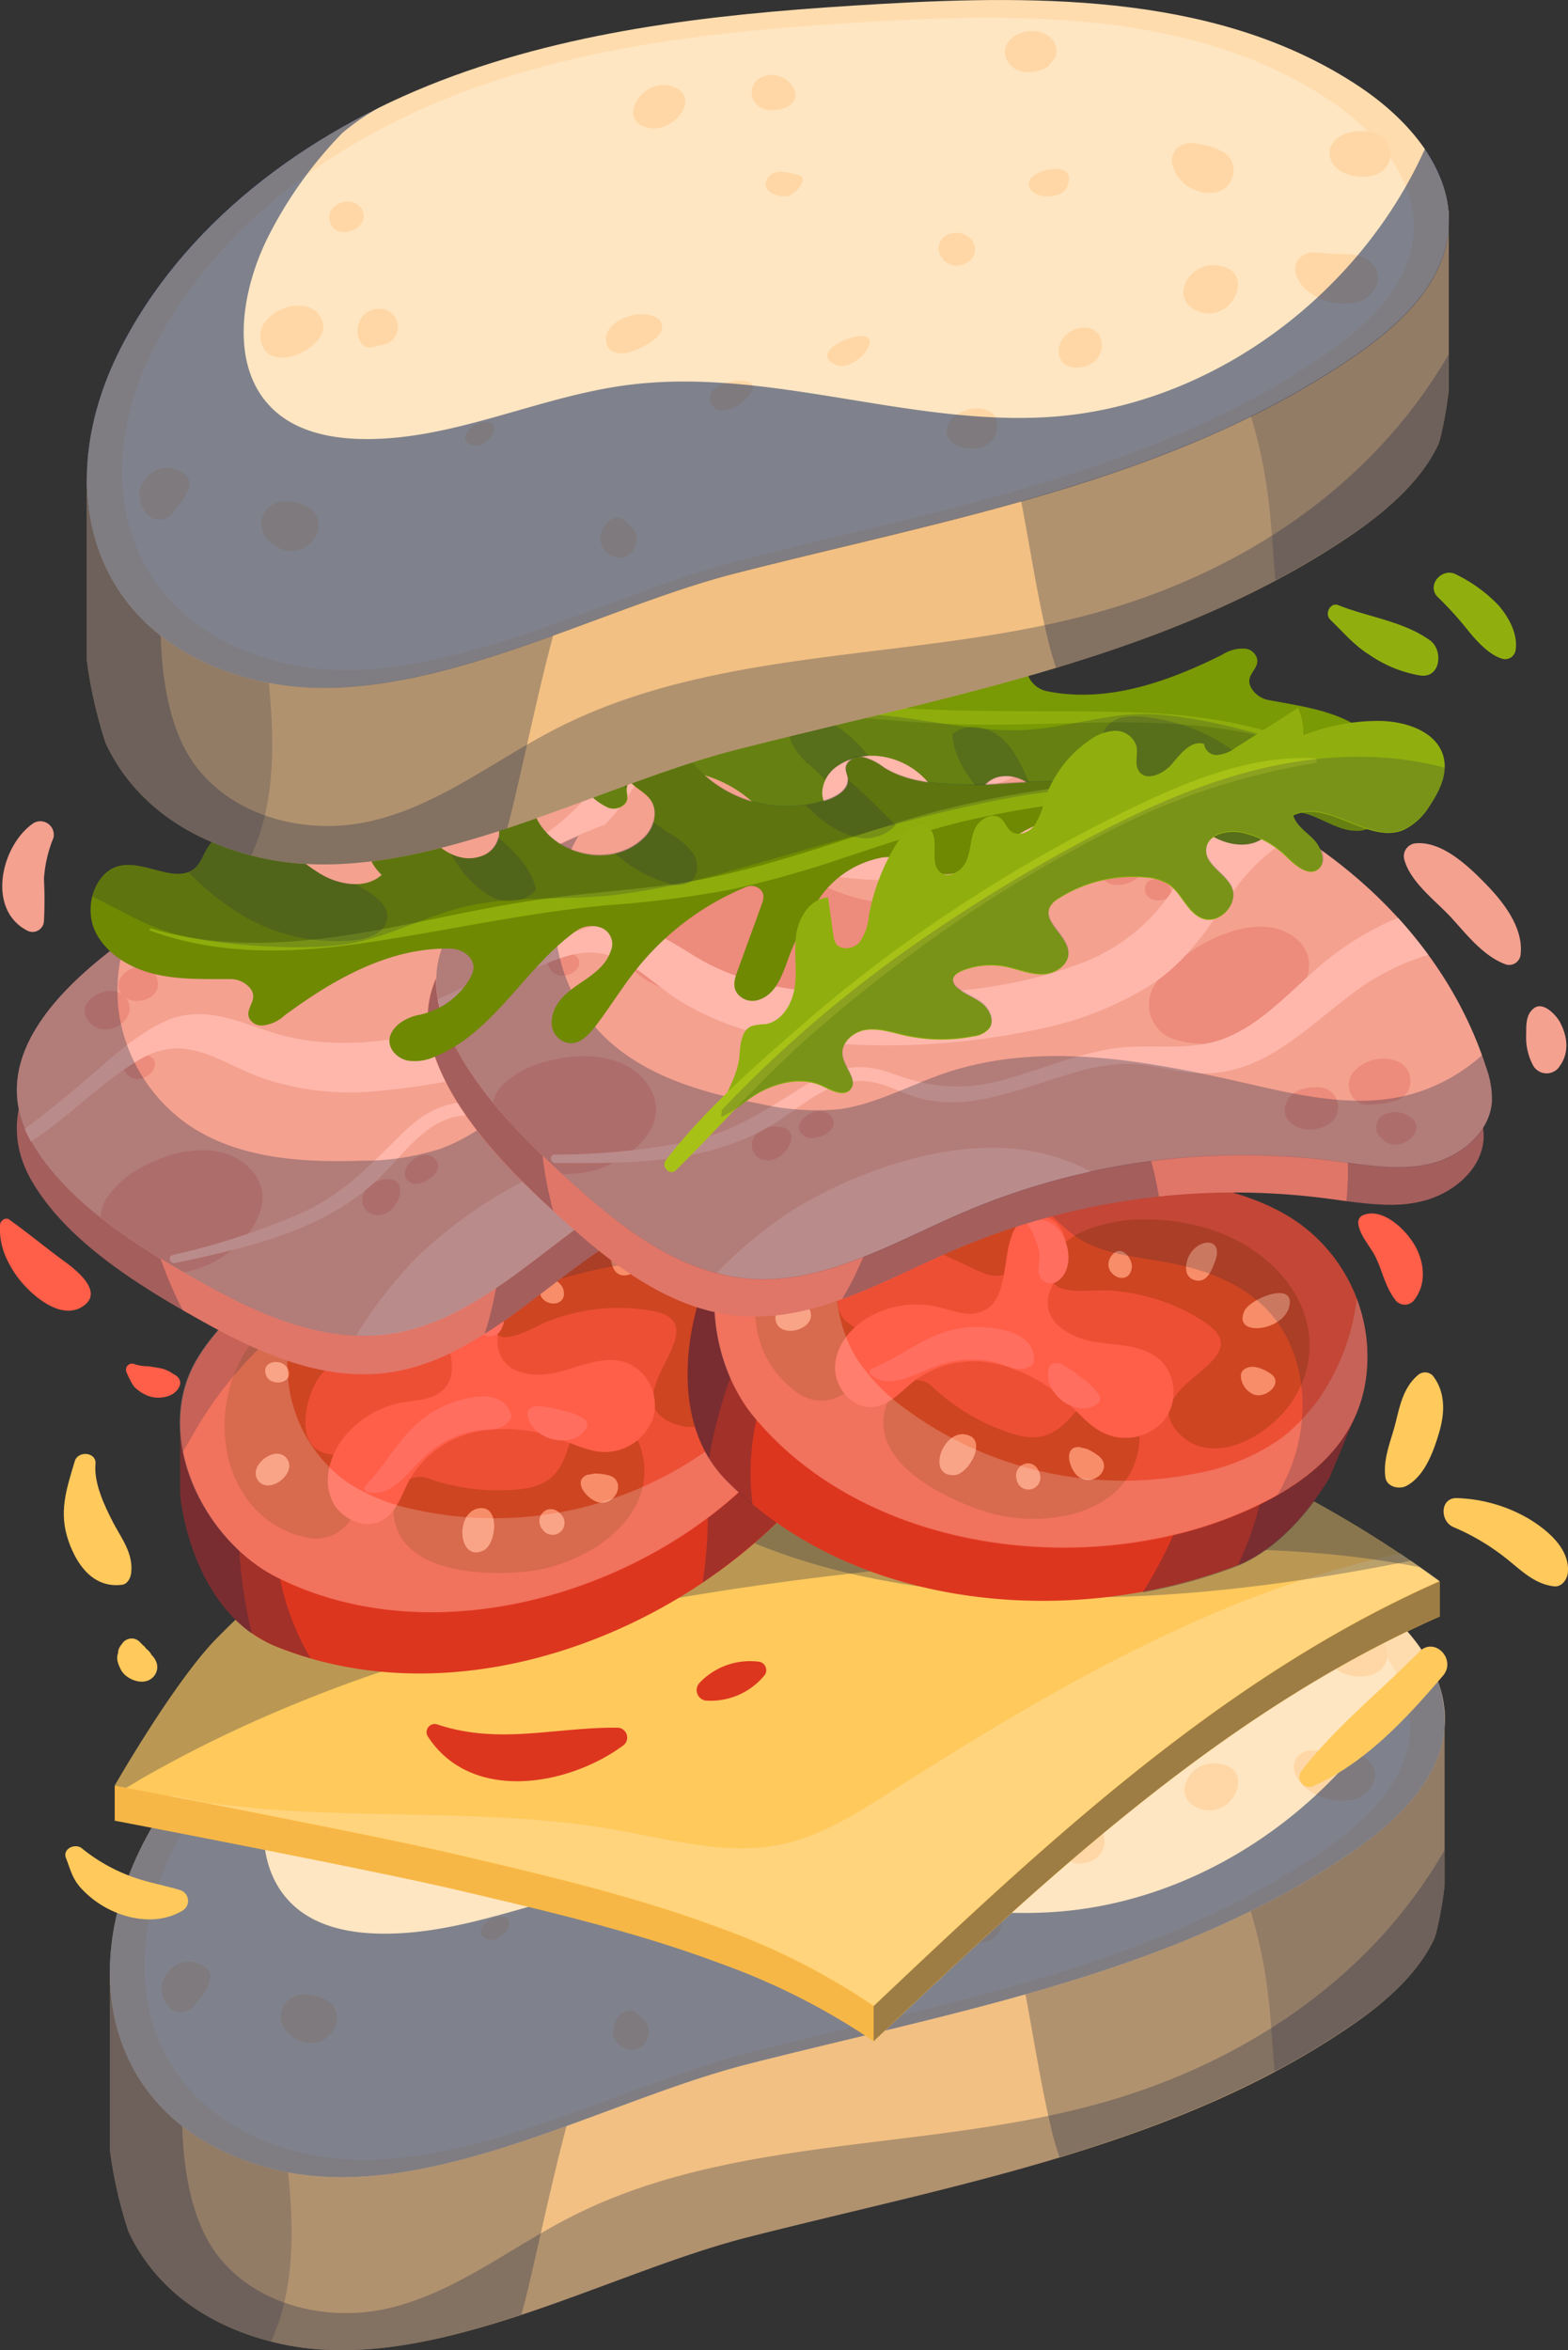 <svg xmlns="http://www.w3.org/2000/svg" viewBox="0 0 218.7 327.74"><rect x="0" y="0" width="218.7" height="327.74" fill="#333333" stroke="none"/><defs><style>.cls-1{isolation:isolate;}.cls-2{fill:#f2c083;}.cls-10,.cls-3,.cls-4{fill:#1a2742;}.cls-3{opacity:0.3;}.cls-10,.cls-12,.cls-3,.cls-4,.cls-8{mix-blend-mode:overlay;}.cls-12,.cls-4{opacity:0.2;}.cls-5{fill:#ffdcae;}.cls-6{fill:#ffe6c2;}.cls-7{fill:#ffd7a6;}.cls-8{fill:#001f56;opacity:0.5;}.cls-9{fill:#f7b746;}.cls-10{opacity:0.4;}.cls-11{fill:#ffc95c;}.cls-12{fill:#fff;}.cls-13{fill:#dd361f;}.cls-14{fill:#ed4f35;}.cls-15{fill:#ce4521;}.cls-16{fill:#ff5e48;}.cls-17{fill:#f78d69;}.cls-18{fill:#ff6e5f;}.cls-19{fill:#e07668;}.cls-20{fill:#f4a190;}.cls-21{fill:#ed8b7c;}.cls-22{fill:#ffb7ab;}.cls-23{fill:#799905;}.cls-24{fill:#8ead0c;}.cls-25{fill:#6f8902;}.cls-26{fill:#90af0e;}.cls-27{fill:#a8c117;}</style></defs><g class="cls-1"><g id="Слой_2" data-name="Слой 2"><g id="Layer_1" data-name="Layer 1"><path class="cls-2" d="M200.09,270.24c.12-.38.24-.75.33-1.16a53.78,53.78,0,0,0,1.06-6.15.49.49,0,0,0,0-.12V238.46l-18.24,3.6c-17.78-9-39.33-8.93-59.53-7.77-19.71,1.14-39.64,3-58.2,9.78-15.93,5.79-30.89,15.58-40.69,29.25l-9.49,1.87v24.63a62,62,0,0,0,2.58,11.36c3.45,7.4,10.38,13.13,20.82,15.57,20.8,4.86,45.37-9.61,65.43-14.74,29.13-7.44,59.83-12.65,84.58-29.72C193.3,279.14,197.85,275.15,200.09,270.24Z"/><path class="cls-3" d="M200.09,270.24c.12-.38.24-.75.33-1.16a53.78,53.78,0,0,0,1.06-6.15.49.49,0,0,0,0-.12V258a69.07,69.07,0,0,1-9.76,13.05c-10.23,10.74-23.69,18.14-38,22.17-24.47,6.9-51.63,4.38-74.26,16C70.89,313.61,63.08,320,53.63,322c-8.58,1.81-18.46-.8-23.58-7.91-6.71-9.31-5-28.23-2.09-38.76,1.05-3.84,3.81-6.79,4.32-10.73a69,69,0,0,0-7.47,8.73l-9.49,1.87v24.63a62,62,0,0,0,2.58,11.36c3.45,7.4,10.38,13.13,20.82,15.57,20.8,4.86,45.37-9.61,65.43-14.74,29.13-7.44,59.83-12.65,84.58-29.72C193.3,279.14,197.85,275.15,200.09,270.24Z"/><path class="cls-3" d="M200.09,270.24c.12-.38.24-.75.33-1.16a53.78,53.78,0,0,0,1.06-6.15.49.49,0,0,0,0-.12V238.46l-18.24,3.6c-17.78-9-39.33-8.93-59.53-7.77-19.71,1.14-39.64,3-58.2,9.78-15.93,5.79-30.89,15.58-40.69,29.25l-9.49,1.87v24.63a62,62,0,0,0,2.58,11.36c3.45,7.4,10.38,13.13,20.82,15.57,10.72,2.51,22.44-.13,34-4,.39-1.41.74-2.83,1.07-4.23,3.31-14,5.92-28.4,12-41.47s16.38-25,30.14-29.28c3.54-1.11,7.41-1.68,10.94-.53,5.29,1.73,8.67,6.88,10.86,12,5,11.71,5.88,24.69,8.77,37.09a41.24,41.24,0,0,0,1.26,4.47c14.5-4.38,28.46-10,40.92-18.55C193.3,279.14,197.85,275.15,200.09,270.24Z"/><path class="cls-4" d="M65.5,244.07c-15.93,5.79-30.89,15.58-40.69,29.25l-9.49,1.87v24.63a62.65,62.65,0,0,0,2.59,11.4c3.35,7.15,10,12.73,19.88,15.29C40.84,320,41,312.24,40.38,305c-.72-8.81-2.31-17.81-.17-26.39,2-8.05,7.21-15,13.47-20.47,10.85-9.45,24.69-14.61,38.2-19.58l5.06-1.84A150.87,150.87,0,0,0,65.5,244.07Z"/><path class="cls-4" d="M200.09,270.24c.12-.38.24-.75.33-1.16a53.78,53.78,0,0,0,1.06-6.15.49.49,0,0,0,0-.12V238.46l-18.24,3.6c-9.78-4.95-20.71-7.15-31.92-7.94a50.14,50.14,0,0,1,16.14,16.75,67.52,67.52,0,0,1,9.19,25.63c.58,4.11.78,8.27,1.14,12.41a110.63,110.63,0,0,0,10.95-6.62C193.3,279.14,197.85,275.15,200.09,270.24Z"/><path class="cls-5" d="M104.15,287.88c29.13-7.44,59.83-12.66,84.58-29.72,6.12-4.23,12.23-10,12.76-17.39.57-7.92-5.49-14.82-12.09-19.24-18.81-12.6-43.1-12.67-65.7-11.37-19.71,1.14-39.64,3-58.2,9.78s-35.81,18.89-45.11,36.31c-10.63,19.91-4.54,41,18.33,46.37C59.52,307.48,84.09,293,104.15,287.88Z"/><path class="cls-6" d="M104.37,286.26c27.62-7.06,56.74-12,80.2-28.18,5.82-4,11.61-9.45,12.11-16.49.54-7.52-5.21-14.06-11.47-18.25-17.83-12-40.87-12-62.3-10.78-18.69,1.08-37.59,2.87-55.19,9.27s-34,17.92-42.78,34.43c-10.08,18.89-4.31,38.91,17.38,44C62.05,304.85,85.35,291.12,104.37,286.26Z"/><path class="cls-7" d="M69.6,267.3c-1.54,0-3.88,2.33-1.64,3.11S72.65,267,69.6,267.3Z"/><path class="cls-7" d="M89.71,252.74c-1.55.42-3.64,1.63-3.39,3.53s2.43,1.88,3.86,1.25c1.15-.5,3.95-1.75,3.75-3.35C93.7,252.37,91,252.41,89.71,252.74Z"/><path class="cls-7" d="M100.67,264.78c1.58,3,7-1.85,5.45-2.8S99.32,262.26,100.67,264.78Z"/><path class="cls-7" d="M121.59,255.55c-1.87-.32-7.45,2.29-3.9,3.92C120.08,260.57,124,256,121.59,255.55Z"/><path class="cls-7" d="M149.52,234.61c1-3-4.67-2-5.32-.26C143.3,236.81,149.17,237.4,149.52,234.61Z"/><path class="cls-7" d="M169.92,235.85a3.12,3.12,0,0,0,1.85-4.3c-.8-1.58-3.27-2.08-4.87-2.34-2.24-.37-3.94,1.37-3,3.6A5.28,5.28,0,0,0,169.92,235.85Z"/><path class="cls-7" d="M170.26,246c-4.22-1.08-7.49,4.89-2.64,6.3C172.12,253.58,175,246.69,170.26,246Z"/><path class="cls-7" d="M95.19,221.37c-4.12-1.22-7.82,5.19-2.68,5.78C95.79,227.52,99.51,222.65,95.19,221.37Z"/><path class="cls-7" d="M110.31,224.5c4-.95.89-5.64-2.39-4.46a2.34,2.34,0,0,0-1.38,3.39C107.32,224.79,109,224.81,110.31,224.5Z"/><path class="cls-7" d="M44.55,251.39c.62.09.43.09-.57,0a4.7,4.7,0,0,0-1.69.33A5.89,5.89,0,0,0,40,253.26a3.28,3.28,0,0,0-.19,4.38c2,2.13,6.88-.14,7.7-2.54a2.38,2.38,0,0,0-.4-2.39C46.77,251.89,45.26,251.38,44.55,251.39Z"/><path class="cls-7" d="M55.35,251.81c-4.27.05-3.71,6.27-.72,5.17.53-.19,1.06-.18,1.61-.38a3.73,3.73,0,0,0,.57-.31,2.82,2.82,0,0,0,1-1.72A2.49,2.49,0,0,0,55.35,251.81Z"/><path class="cls-7" d="M44.69,278.53c-1.55-.56-3.58-.68-4.75.65-1.59,1.82-.55,4.16,1.36,5.18C45.86,286.81,49.62,280.28,44.69,278.53Z"/><path class="cls-7" d="M89.38,281.32c-1.77-2.59-4.61.62-3.67,2.87s4.34,2.23,4.7-.42c0,.11,0,.21,0,.32A2.4,2.4,0,0,0,89.38,281.32Z"/><path class="cls-7" d="M133.23,267.29c-2.28,3.79,6,5.44,6.51.89C140.21,264.4,134.63,264.94,133.23,267.29Z"/><path class="cls-7" d="M150.75,254.51c-3.67,1-3.47,6.2.77,5.24C155.32,258.9,154.69,253.46,150.75,254.51Z"/><path class="cls-7" d="M112.49,233.5c-1.1-.29-3-.82-3.83.12-1.93,2.12,1.55,3.13,2.61,2.76C112.08,236.14,114.31,234,112.49,233.5Z"/><path class="cls-7" d="M53,238.39c-1-2.3-5.16-1.1-4.48,1.47C49.29,242.74,54.1,241,53,238.39Z"/><path class="cls-7" d="M28.78,274.44l-.49-.35c.36.24-1-.49-1.63-.54a3.84,3.84,0,0,0-3.3,1.5,3.62,3.62,0,0,0,1,5.44,2.54,2.54,0,0,0,3-1.19c-.44.61,1.57-1.86.73-1C28.89,277.48,30,275.4,28.78,274.44Z"/><path class="cls-7" d="M144.88,219.44a5.5,5.5,0,0,0,2.08-.88c-.53.32.68-.78.83-1.32a2.4,2.4,0,0,0-.18-1.8,3.77,3.77,0,0,0-4.5-1.4C139,215.48,140.88,220.15,144.88,219.44Z"/><path class="cls-7" d="M134.68,245.85c1.77-.35,2.59-1.9,1.66-3.38a2.77,2.77,0,0,0-3.89-.46C130.74,243.66,132.48,246.29,134.68,245.85Z"/><path class="cls-7" d="M190.36,245.09c-1.42-1-3.3-.7-4.93-.79-1.1-.06-2.59-.47-3.63.06-2.4,1.22-1.15,3.92.47,5.09a8,8,0,0,0,6.83,1.41C191.67,250,192.94,246.83,190.36,245.09Z"/><path class="cls-7" d="M192.07,228.09c-1.77-.86-4.72-.82-6.16.73s-.55,3.59,1.21,4.41,4.3.83,5.62-.55A3,3,0,0,0,192.07,228.09Z"/><path class="cls-8" d="M198.22,230c-9,20.11-29.36,35.28-51.53,36.64-19.35,1.19-38.6-6.95-57.8-4.33-12.36,1.68-24.1,7.77-36.56,7.31-4-.15-8.12-1.07-11.13-3.68-6.5-5.64-5-16.22-1.08-23.92a57.24,57.24,0,0,1,10.14-14.22,33.29,33.29,0,0,1,5.28-3.61C40.93,231.29,28,242,20.39,256.25c-10.63,19.91-4.54,41,18.33,46.37,20.8,4.86,45.37-9.62,65.43-14.74,29.13-7.44,59.83-12.66,84.58-29.72,6.12-4.23,12.23-10,12.76-17.39A16.93,16.93,0,0,0,198.22,230Z"/><path class="cls-9" d="M195.05,221.39a161.05,161.05,0,0,0-75-26.34,87.85,87.85,0,0,0-19.52.15,88.35,88.35,0,0,0-20,5.62c-18.69,7.31-36.1,18.14-50.21,32.42-3.56,3.6-8.06,10.42-11.06,15.24L16,249l0,4.89s34.8,6.66,46.93,9.47c12.76,3,25.56,5.93,37.81,10.54a94.74,94.74,0,0,1,21.13,10.76c24-22.73,48.68-45.89,78.94-59.24l0-4.89Z"/><path class="cls-10" d="M200.79,220.51l-5.74.88c-.86-.57-1.73-1.12-2.61-1.68-10.31.77-22.81,1.63-23.43,1.42-1-.37-40.51,24.47-40.51,24.47l-6.65,34.15,0,4.89c24-22.73,48.68-45.89,78.94-59.24Z"/><path class="cls-11" d="M62.91,258.45c12.76,3,25.56,5.93,37.81,10.54a95,95,0,0,1,21.13,10.76c24-22.73,48.68-45.89,78.94-59.24a160.94,160.94,0,0,0-80.72-30.35,87.85,87.85,0,0,0-19.52.15,88.35,88.35,0,0,0-20,5.62c-18.69,7.31-36.11,18.14-50.21,32.42C24.42,234.29,16,249,16,249S50.78,255.64,62.91,258.45Z"/><path class="cls-12" d="M124.17,249.9c-4.68,3-9.47,6-14.88,7.23-7.76,1.71-15.75-.6-23.58-2-13-2.26-26.3-1.89-39.47-2.36a164.21,164.21,0,0,1-17-1.33c-1.65-.23-3.92-.94-5.8-1.05,10.91,2.12,30.88,6,39.48,8,12.76,3,25.56,5.93,37.81,10.54a95,95,0,0,1,21.13,10.76c24-22.73,48.68-45.89,78.94-59.24-1.8-1.32-3.64-2.59-5.5-3.83a143.68,143.68,0,0,0-24.13,7.57C154.62,231,139.24,240.31,124.17,249.9Z"/><path class="cls-3" d="M120.07,190.16a87.85,87.85,0,0,0-19.52.15,88.35,88.35,0,0,0-20,5.62c-18.69,7.31-36.11,18.14-50.21,32.42C24.42,234.29,16,249,16,249l1.58.3c.55-.28,1.22-.7,2-1.18,2.38-1.36,4.78-2.67,7.22-3.92,4.86-2.5,9.84-4.76,14.9-6.82,20.43-8.31,42.1-13.16,63.87-16.27,12.34-1.77,24.75-3,37.18-3.91C161.17,215.8,180,215,198,218.54A160.86,160.86,0,0,0,120.07,190.16Z"/><path class="cls-3" d="M120.07,190.16a87.85,87.85,0,0,0-19.52.15,88.35,88.35,0,0,0-20,5.62l-1,.39c1.68,1.9,3.42,3.71,5,5.27a59.25,59.25,0,0,0,14.62,10.77c9.94,5.24,21,7.93,32.19,9.28,21.8,2.65,43.84.33,65.44-4A161,161,0,0,0,120.07,190.16Z"/><path class="cls-13" d="M115.58,195.53l-.17-9.94-2.48.59a23,23,0,0,0-15.46-11.75c-6.11-1.29-12.44,0-18.56,1.26-15,3.13-31.12,3.92-43.07,14.28a43.05,43.05,0,0,0-7.52,8l-3.18-.11v10.65s1.39,16.34,13.55,21.17c23.85,9.47,52.25-.39,69.69-17.37C114.58,206.25,115.58,195.53,115.58,195.53Z"/><path class="cls-3" d="M115.58,195.53l-.17-9.94-2.48.59a23.1,23.1,0,0,0-14.24-11.46c2.35,6.9,5.42,13.56,7.58,20.52a49.36,49.36,0,0,1,2.5,16.65C114.62,205.79,115.58,195.53,115.58,195.53Z"/><path class="cls-3" d="M33.41,208.13a105.73,105.73,0,0,1,2-17.81A41.82,41.82,0,0,0,28.32,198l-3.18-.11v10.65s1.12,13.07,10,19.28A64.33,64.33,0,0,1,33.41,208.13Z"/><path class="cls-3" d="M38.69,229.66c1.53.61,3.08,1.13,4.64,1.59a35.33,35.33,0,0,1-4.94-17.4c-.15-8,6.45-13.1,4.4-21.56a20.1,20.1,0,0,0-2.38-5.71A38.27,38.27,0,0,0,35.84,190a43.05,43.05,0,0,0-7.52,8l-3.18-.11v10.65S26.53,224.83,38.69,229.66Z"/><path class="cls-3" d="M115.41,185.59l-2.48.59a22.78,22.78,0,0,0-6.37-7.53l-.87.3c-5,1.85-9.26,5.05-13.5,8.22,3.3,3.45,4.77,8.24,5.6,12.94A63.55,63.55,0,0,1,98,220.66a75.1,75.1,0,0,0,10.35-8.37c6.2-6,7.2-16.76,7.2-16.76Z"/><path class="cls-14" d="M25.43,195.06a16.43,16.43,0,0,1,1.9-5.22c2.12-3.72,5.28-6.75,8.51-9.55C47.79,169.92,63.89,169.13,78.91,166c6.12-1.27,12.45-2.55,18.56-1.26A23.05,23.05,0,0,1,113,176.69c4.87,9.63,1.74,18.23-4.66,25.92C92.8,221.31,61.63,231.47,38.69,220,30.07,215.65,23.65,204.7,25.43,195.06Z"/><path class="cls-15" d="M97.1,172c-6.85-2.7-14.29-1.63-20.8,1.54-3.75,1.83-10.72,7.09-7.51,11.94a2,2,0,0,0,1.71,1c2.51-.2,4.62-1.88,7-2.62a27.33,27.33,0,0,1,11.27-1.36c3.07.34,6.44.76,5.35,4.42-.85,2.84-2.82,5-3.06,8.08-.12,1.69,1.22,2.82,2.59,3.4,6.42,2.71,11.62-4.58,12.73-10C107.94,180.94,103.94,174.66,97.1,172Z"/><path class="cls-15" d="M61.15,180.06c-10-2.63-23.41.42-28,10.43-4.21,9.08-1.17,21.41,9.45,23.88,7.68,1.79,10.75-10.42,3.21-11.63-4.56-.73-3.4-7-1.74-10,2.95-5.32,10.9-3.87,15.95-4S66.07,181.37,61.15,180.06Z"/><path class="cls-15" d="M89.37,201.9a5.31,5.31,0,0,0-10.14,0c-1.44,4.71-3.78,5.74-8.71,5.9a29.12,29.12,0,0,1-10.95-1.7c-1.73-.6-4.24.69-4.54,2.57C53.42,219,66.2,219.89,73.5,219.14,81.65,218.3,92.35,211.57,89.37,201.9Z"/><path class="cls-16" d="M63.9,178.29a3.86,3.86,0,0,1,4.1,1,6.09,6.09,0,0,1,1.55,4.1c0,1.88-.52,3.86.24,5.58,1.28,2.89,5.32,3.14,8.37,2.3s6.25-2.3,9.23-1.24a6.38,6.38,0,0,1,3.75,7.53,7.13,7.13,0,0,1-7,4.92c-2-.09-3.89-1-5.79-1.69a21.53,21.53,0,0,0-11.68-1.18,14,14,0,0,0-9.46,6.59c-1.13,2-1.78,4.55-3.78,5.75-2.55,1.53-6.16-.21-7.25-3s-.12-6,1.68-8.37a13.49,13.49,0,0,1,7.61-4.87c2.35-.56,5.1-.25,6.76-2.38C65.4,189.24,57.74,180.78,63.9,178.29Z"/><path class="cls-17" d="M43.57,184.39c.2,3.49,5.71,3.83,4.72.17C47.55,181.82,43.36,180.64,43.57,184.39Z"/><path class="cls-17" d="M40.23,191.1c-.59-1.82-3.83-1.46-3.16.59C37.64,193.43,40.86,193,40.23,191.1Z"/><path class="cls-17" d="M36,206.47c1.57,2.06,5.54-1.07,4-3.09S34.48,204.42,36,206.47Z"/><path class="cls-17" d="M67,210.3c-3.63.28-3.18,7.67.43,5.91C69.23,215.34,69.77,210.09,67,210.3Z"/><path class="cls-17" d="M75.78,213.42a1.67,1.67,0,1,0,2.42-2.29C76.47,209.24,74.17,211.65,75.78,213.42Z"/><path class="cls-17" d="M84.81,205.71a8,8,0,0,0-1.75-.23c-.32,0-1.4.29-1,.12-2.51.86,0,3.67,1.53,3.92C86,209.93,87.43,206.33,84.81,205.71Z"/><path class="cls-17" d="M102.12,185.54c-1-.16-2.48-.21-3.25.61a1.24,1.24,0,0,0-.38,1.24,2.93,2.93,0,0,0,2.87,1.75C103.1,188.9,104.5,185.91,102.12,185.54Z"/><path class="cls-17" d="M100.87,176c-.62-3.81-5.45,1.05-5.5,3C95.26,183.08,101.44,179.51,100.87,176Z"/><path class="cls-17" d="M85.22,175.64c.13,1.19.73,2.38,2.11,2.2,1.68-.22,1.64-2,1.58-3.3C88.72,170.29,84.91,172.52,85.22,175.64Z"/><path class="cls-17" d="M78.62,180c-.18-1.41-3.11-3-3.33-.22C75.09,182.26,79.09,182.53,78.62,180Z"/><path class="cls-12" d="M113,176.69a22.34,22.34,0,0,0-4-5.52,31,31,0,0,1,1.24,11.4,25.62,25.62,0,0,1-3,10.56,29.57,29.57,0,0,1-9,9.37,51.21,51.21,0,0,1-40.38,8,26.79,26.79,0,0,1-9.63-3.94,20,20,0,0,1-8.06-14.4c-.69-7.65,2.64-13.7,7.44-19a41.8,41.8,0,0,0-11.84,7.11c-3.23,2.8-6.39,5.83-8.51,9.55a16.43,16.43,0,0,0-1.9,5.22c-1.78,9.64,4.64,20.59,13.26,24.91,22.94,11.5,54.11,1.34,69.69-17.36C114.78,194.92,117.91,186.32,113,176.69Z"/><path class="cls-4" d="M113,176.69a23.05,23.05,0,0,0-15.57-11.95c-6.11-1.29-12.44,0-18.56,1.26-15,3.13-31.12,3.92-43.07,14.29-3.23,2.8-6.39,5.83-8.51,9.55a16.43,16.43,0,0,0-1.9,5.22,19.36,19.36,0,0,0,.12,7.39c.55-.89,1-1.73,1.35-2.31a54.83,54.83,0,0,1,7.8-10.61,49.14,49.14,0,0,1,11.9-9.17c5.18-2.84,11.27-4.76,17-3.3,2.05.53,4,1.47,6.07,1.87,4.28.83,8.59-.71,12.82-1.72,5.12-1.21,10.64-1.65,15.51.31,7.39,3,11.82,11.14,12.06,19.11a28.9,28.9,0,0,1-.18,4.06C115.23,193.5,117.51,185.53,113,176.69Z"/><path class="cls-18" d="M71.27,197.14c-1.45-4-7.34-2.13-10.15-.69-4.78,2.45-6.6,7.05-10.15,10.74a.53.53,0,0,0,.23.88c3.5.78,5.54-2.69,7.83-4.77a14,14,0,0,1,7.72-3.86c1.73-.21,3,.12,4.24-1.24A1.07,1.07,0,0,0,71.27,197.14Z"/><path class="cls-18" d="M81.48,197.85a8.3,8.3,0,0,0-3.22-1.19,12,12,0,0,0-3.55-.58c-.56.07-1.25.48-1.16,1.16.45,3.53,6.39,5.12,8.26,1.85A.94.94,0,0,0,81.48,197.85Z"/><path class="cls-18" d="M68.24,179.76a4.2,4.2,0,0,0-5.22-.48.57.57,0,0,0,.14,1,6,6,0,0,1,1.66,1.43,5.07,5.07,0,0,1,1.32,1.76c.36.93.42,2.07,1.35,2.66a1.75,1.75,0,0,0,2.46-.84C70.94,183.44,69.71,181,68.24,179.76Z"/><path class="cls-13" d="M185.47,206l3.82-9.18-2.51-.45a23.07,23.07,0,0,0-9.45-17c-5.09-3.63-11.4-5-17.52-6.27-15-3.14-30.09-8.87-45.18-4.15a42.68,42.68,0,0,0-10.09,4.29l-2.87-1.37-4.16,9.52-.11.24s-5.26,15.54,3.95,24.82c18.06,18.23,48,20.57,70.81,12C180.27,215.45,185.47,206,185.47,206Z"/><path class="cls-3" d="M185.47,206l3.82-9.18-2.51-.45a23.08,23.08,0,0,0-8.45-16.2c-.62,7.27-.47,14.59-1.28,21.84a49.45,49.45,0,0,1-4.37,16.26C180.49,215.05,185.47,206,185.47,206Z"/><path class="cls-3" d="M105.12,184.68a106.9,106.9,0,0,1,9-15.5,41.4,41.4,0,0,0-9.58,4.13l-2.87-1.37-4.16,9.52-.11.24s-4.2,12.42,1.5,21.69A64.11,64.11,0,0,1,105.12,184.68Z"/><path class="cls-3" d="M101.35,206.52a47.3,47.3,0,0,0,3.62,3.32,35.15,35.15,0,0,1,2.43-17.92c3.06-7.39,11.16-9.43,12.66-18a19.82,19.82,0,0,0,.11-6.2,38.24,38.24,0,0,0-5.54,1.29,42.68,42.68,0,0,0-10.09,4.29l-2.87-1.37-4.16,9.52-.11.24S92.14,197.24,101.35,206.52Z"/><path class="cls-3" d="M189.29,196.85l-2.51-.45A22.78,22.78,0,0,0,184,187l-.92-.07c-5.28-.29-10.51.92-15.66,2.12,1.64,4.49,1.06,9.47-.06,14.11a63.58,63.58,0,0,1-8,18.92,74.21,74.21,0,0,0,12.83-3.52c8.11-3.06,13.31-12.48,13.31-12.48Z"/><path class="cls-14" d="M103.05,169.51a16.39,16.39,0,0,1,3.83-4c3.44-2.57,7.53-4.07,11.62-5.35,15.1-4.71,30.17,1,45.19,4.15,6.11,1.28,12.43,2.65,17.51,6.28a23,23,0,0,1,9.48,17.18c.61,10.77-5.7,17.4-14.64,21.88-21.77,10.9-54.4,7.74-70.82-12C99.05,190.24,97.55,177.63,103.05,169.51Z"/><path class="cls-15" d="M178,177c-5.19-5.22-12.44-7.22-19.68-6.92-4.16.17-12.66,2.2-11.65,7.93a2,2,0,0,0,1.17,1.59c2.38.81,5,.13,7.49.41a27.49,27.49,0,0,1,10.88,3.26c2.67,1.54,5.59,3.28,3.13,6.19-1.92,2.27-4.58,3.43-6,6.19-.79,1.5,0,3.07,1,4.15,4.8,5,12.48.45,15.66-4.05C184.31,189.6,183.16,182.24,178,177Z"/><path class="cls-15" d="M141.78,170.07c-8.07-6.4-21.61-9-29.87-1.68-7.5,6.64-9.65,19.15-.9,25.67,6.31,4.71,14-5.24,7.59-9.37-3.88-2.5-.31-7.78,2.41-9.87,4.83-3.69,11.54.82,16.22,2.73S145.77,173.23,141.78,170.07Z"/><path class="cls-15" d="M158.9,201.37a5.3,5.3,0,0,0-9.29-4.05c-3.2,3.73-5.76,3.74-10.34,1.92a29.3,29.3,0,0,1-9.36-6c-1.35-1.24-4.16-1.06-5.18.55-5.62,8.81,5.74,14.74,12.73,17C145.27,213.31,157.76,211.43,158.9,201.37Z"/><path class="cls-16" d="M145,169.54a3.88,3.88,0,0,1,3.35,2.57,6.09,6.09,0,0,1-.21,4.38c-.71,1.74-2,3.33-2,5.21,0,3.16,3.62,5,6.75,5.46s6.65.39,9,2.55a6.39,6.39,0,0,1,.42,8.41,7.15,7.15,0,0,1-8.42,1.69c-1.82-.89-3.17-2.47-4.63-3.87A21.49,21.49,0,0,0,139,190.19a14,14,0,0,0-11.31,2.24c-1.85,1.41-3.45,3.46-5.76,3.76-3,.39-5.57-2.66-5.46-5.63s2.29-5.55,4.89-7a13.49,13.49,0,0,1,8.92-1.42c2.38.43,4.78,1.82,7.15.52C142,180.18,138.37,169.36,145,169.54Z"/><path class="cls-17" d="M123.94,167c-1.21,3.27,3.7,5.78,4.26,2C128.62,166.24,125.25,163.47,123.94,167Z"/><path class="cls-17" d="M118.19,171.8c.19-1.9-2.92-2.87-3.13-.72C114.88,172.9,118,173.83,118.19,171.8Z"/><path class="cls-17" d="M108.2,184.21c.62,2.52,5.5,1.24,4.86-1.24S107.6,181.71,108.2,184.21Z"/><path class="cls-17" d="M135.06,200.13c-3.44-1.2-6,5.75-2,5.58C135.07,205.63,137.66,201,135.06,200.13Z"/><path class="cls-17" d="M141.84,206.5a1.67,1.67,0,1,0,3.13-1.14C144.14,202.94,141.07,204.23,141.84,206.5Z"/><path class="cls-17" d="M153.2,203a8.65,8.65,0,0,0-1.51-.91c-.29-.13-1.4-.3-1-.3-2.64-.22-1.47,3.36-.17,4.2C152.63,207.4,155.35,204.66,153.2,203Z"/><path class="cls-17" d="M177.13,191.49c-.85-.55-2.19-1.19-3.22-.74a1.24,1.24,0,0,0-.84,1,2.92,2.92,0,0,0,1.92,2.75C176.68,195,179.17,192.78,177.13,191.49Z"/><path class="cls-17" d="M179.8,182.25c1-3.74-5.41-1.21-6.23.54C171.84,186.48,178.93,185.69,179.8,182.25Z"/><path class="cls-17" d="M165.62,175.65c-.37,1.14-.29,2.48,1,2.86,1.62.47,2.3-1.17,2.77-2.39C171,172.15,166.57,172.67,165.62,175.65Z"/><path class="cls-17" d="M157.82,177c.4-1.37-1.65-4-3-1.55C153.68,177.66,157.24,179.51,157.82,177Z"/><path class="cls-12" d="M190.68,187.75a22.36,22.36,0,0,0-1.44-6.66A30.9,30.9,0,0,1,185.81,192a25.82,25.82,0,0,1-7,8.47,29.53,29.53,0,0,1-12,5,51.2,51.2,0,0,1-40.23-8.8,27,27,0,0,1-7.24-7.47,19.93,19.93,0,0,1-1.62-16.42c2.43-7.28,7.9-11.49,14.43-14.44a41.66,41.66,0,0,0-13.7,1.77c-4.09,1.28-8.18,2.78-11.62,5.35a16.39,16.39,0,0,0-3.83,4c-5.5,8.12-4,20.73,2.17,28.14,16.42,19.72,49.05,22.88,70.82,12C185,205.15,191.29,198.52,190.68,187.75Z"/><path class="cls-4" d="M190.68,187.75a23,23,0,0,0-9.48-17.18c-5.08-3.63-11.4-5-17.51-6.28-15-3.14-30.09-8.86-45.19-4.15-4.09,1.28-8.18,2.78-11.62,5.35a16.39,16.39,0,0,0-3.83,4,19.63,19.63,0,0,0-2.86,6.82c.87-.6,1.63-1.18,2.17-1.58a55.31,55.31,0,0,1,11.39-6.6,49.32,49.32,0,0,1,14.58-3.64c5.89-.52,12.24.15,16.9,3.79,1.67,1.3,3.07,2.94,4.82,4.15,3.58,2.46,8.15,2.78,12.43,3.55,5.18.93,10.41,2.74,14.09,6.49,5.58,5.69,6.37,14.94,3.4,22.34a28.69,28.69,0,0,1-1.79,3.65C186,204,191.24,197.64,190.68,187.75Z"/><path class="cls-18" d="M144.22,189.77c.26-4.22-5.87-4.9-9-4.7-5.36.33-8.88,3.82-13.61,5.78a.53.53,0,0,0-.14.9c2.9,2.12,6.16-.25,9.09-1.24a14,14,0,0,1,8.62-.44c1.67.49,2.69,1.3,4.38.56A1.08,1.08,0,0,0,144.22,189.77Z"/><path class="cls-18" d="M153.29,194.51a8.14,8.14,0,0,0-2.47-2.38,12,12,0,0,0-3-2c-.54-.16-1.34-.06-1.53.6-1,3.42,3.81,7.26,6.83,5A.93.93,0,0,0,153.29,194.51Z"/><path class="cls-18" d="M148.41,172.63a4.2,4.2,0,0,0-4.6-2.53.56.56,0,0,0-.28,1,6.15,6.15,0,0,1,.95,2,5.05,5.05,0,0,1,.5,2.15c0,1-.44,2.06.18,3a1.74,1.74,0,0,0,2.59.22C149.4,177.08,149.25,174.36,148.41,172.63Z"/><path class="cls-19" d="M28.91,184.63c7.67,4.26,16.26,7.92,25,6.81,10.55-1.35,18.84-9.26,27.46-15.49a99.29,99.29,0,0,1,48.83-18.26c4.47-.41,9.1-.55,13.18-2.44s7.47-6.16,6.7-10.58a13.37,13.37,0,0,0-1.83-4.38c-11.89-20.24-36.37-30.89-59.83-30.56-19.47.27-38.21,7.16-54.95,16.74-11.77,6.73-39,21.44-28.93,38.4C9.67,173.54,20.32,179.87,28.91,184.63Z"/><path class="cls-3" d="M19.51,156.34c.23-6.59-.53-13.25-3.3-19.05-9.86,7.42-17.95,17.07-11.7,27.58,4.5,7.56,13.17,13.34,21,17.85A53,53,0,0,1,19.51,156.34Z"/><path class="cls-3" d="M73.49,159.39c-2.89,7.32-3.09,15.39-4.89,23.05-.28,1.19-.63,2.38-1,3.56,4.75-3,9.22-6.76,13.77-10.05a99.3,99.3,0,0,1,26.27-13.48l-.12-.3c-3.06-7.49-8.43-15.39-16.5-16.1C83.15,145.37,76.38,152.07,73.49,159.39Z"/><path class="cls-3" d="M150.05,144.67a13.37,13.37,0,0,0-1.83-4.38,59,59,0,0,0-23.86-22.12c-1.18.31-2.33.64-3.47,1s-2.55.84-3.07,2c-.64,1.4.27,3,1.14,4.25,5.75,8.45,11.13,17.39,13.48,27.34a41.08,41.08,0,0,1,.83,4.69,29.67,29.67,0,0,0,10.08-2.17C147.42,153.36,150.82,149.09,150.05,144.67Z"/><path class="cls-20" d="M28.91,179.27c7.67,4.26,16.26,7.92,25,6.81,10.55-1.35,18.84-9.26,27.46-15.49a99.29,99.29,0,0,1,48.83-18.26c4.47-.41,9.1-.55,13.18-2.44s7.47-6.16,6.7-10.59a13.41,13.41,0,0,0-1.83-4.37c-11.89-20.24-36.37-30.89-59.83-30.56-19.47.27-38.21,7.16-54.95,16.73-11.77,6.74-39,21.45-28.93,38.41C9.67,168.18,20.32,174.51,28.91,179.27Z"/><path class="cls-21" d="M95.75,116.58c-1.85-4.37-9,.9-5.66,4.1C92.37,122.9,96.94,119.41,95.75,116.58Z"/><path class="cls-21" d="M132.66,143.69a13.38,13.38,0,0,0,4.6-1.64,2.94,2.94,0,0,0-1-5.16,5.42,5.42,0,0,0-6.07,2.92A2.8,2.8,0,0,0,132.66,143.69Z"/><path class="cls-21" d="M104.82,140.58c5.26.55,11-2.48,14-6.7,2.35-3.29,4-8.65-.66-10.8-4.87-2.25-10.84,1.9-14,5.4-1.72,1.92-4,4.6-3.88,7.33A5,5,0,0,0,104.82,140.58Z"/><path class="cls-21" d="M122.16,145.71c-.53,2.29,1.66,3.45,3.62,3.14,1.58-.25,3.49-1.38,3.57-3.14a2.79,2.79,0,0,0-2.75-3C124.79,142.85,122.62,143.7,122.16,145.71Z"/><path class="cls-21" d="M96.43,121.14c.61,2.09,4.55.85,3.4-1C98.94,118.7,95.85,119.16,96.43,121.14Z"/><path class="cls-21" d="M100.15,112.45c-1.43-1.85-4.56.52-3.2,2.45S101.62,114.36,100.15,112.45Z"/><path class="cls-21" d="M139.12,144a3.38,3.38,0,0,0-3.34.56c.51-.5-.4.33-.44.41a2.33,2.33,0,0,0-.27,1,2.24,2.24,0,0,0,.27,1c.08.16,1,.94.44.41C138.77,150.39,142.83,144.91,139.12,144Z"/><path class="cls-21" d="M20.45,147.11c-1.79-.59-4.58,1.28-2.46,2.93S23.39,148.08,20.45,147.11Z"/><path class="cls-21" d="M54,164.43c-1.41.13-2.84.67-3.31,2.23A2.06,2.06,0,0,0,53,169.41C55.57,169.24,57.31,164.31,54,164.43Z"/><path class="cls-21" d="M60.62,161.57c-2-1.93-5.79,2-3.38,3.34C58.68,165.73,62.43,163.29,60.62,161.57Z"/><path class="cls-21" d="M14.83,143.54c2.14,0,4.3-2.43,2.72-4.39,1.8,1.15,5.18-.13,4.36-2.65-1.18-3.66-7-.66-4.94,2.12-1.46-1-3.36-.19-4.56.85.16-.11-.44.62-.52.89A2.2,2.2,0,0,0,12.1,142,3,3,0,0,0,14.83,143.54Z"/><path class="cls-21" d="M34.52,162.62c-3.91-3.58-10.24-2.28-14.44,0a13.48,13.48,0,0,0-5.18,4.43,5.17,5.17,0,0,0-.85,2.74,97.87,97.87,0,0,0,11.61,7.64,17.07,17.07,0,0,0,3.21-1C33.75,174.39,39.9,167.54,34.52,162.62Z"/><path class="cls-21" d="M12.41,139.47a2.84,2.84,0,0,0-.27.25Z"/><path class="cls-22" d="M29.44,123.39c12.55,7.22,28.26,6.87,41.43,1,7.23-3.26,14-8.39,18-15.4.83-1.47,1.54-3,2.26-4.55-.9,0-1.81,0-2.71,0s-1.61,0-2.41.08a29.05,29.05,0,0,1-3.63,6,35.22,35.22,0,0,1-9.59,7.84c-12.34,7.19-27.28,7.69-40.76,3.68Z"/><path class="cls-22" d="M53.88,186.08c10.55-1.35,18.84-9.26,27.46-15.49a99,99,0,0,1,16.21-9.46C89,158.67,80,160.89,71.72,165.4A64,64,0,0,0,58.47,175a60.63,60.63,0,0,0-8.79,11.21A25.67,25.67,0,0,0,53.88,186.08Z"/><path class="cls-22" d="M65.63,155.53c2.52.05,4.94.87,7.48.79a19.94,19.94,0,0,0,6.55-1.39c4.32-1.65,8.12-4.31,12.17-6.51a29.29,29.29,0,0,1,7.55-3.12c2.94-.63,6-.32,9-.7,10-1.27,14.41-10.28,20.66-17a33.07,33.07,0,0,1,7.95-6.18,62.48,62.48,0,0,0-5.21-4.09l-.76.52a42,42,0,0,0-9.66,10.07c-2.84,4-5.52,8.41-9.72,11.16-4.44,2.92-10.22,2.81-15.09,4.8-4.64,1.9-8.72,4.8-13.11,7.17-5.38,2.91-9.8,3.57-15.85,2.76-4.43-.6-7.77.73-11,3.79C52,162,48.28,166.26,42.37,169a98.18,98.18,0,0,1-18.27,6c-.74.18-.42,1.3.31,1.14,9.79-2.12,19.92-4.25,27.65-11.09C56.22,161.42,59.38,155.41,65.63,155.53Z"/><path class="cls-22" d="M3.45,157.41a17.5,17.5,0,0,0,.89,1.79c.63-.42,1.26-.85,1.89-1.31,4.47-3.28,8.51-7.37,13.3-10.17,6.34-3.71,10.79.26,16.73,2.5a38.14,38.14,0,0,0,16.9,1.87,102.14,102.14,0,0,0,33.32-9,47.57,47.57,0,0,0,13.37-9c3.9-3.87,5.94-8.55,7.86-13.59,1.79-4.73,4.19-8.63,7.84-11.59q-3.55-1.29-7.22-2.22L108,107c-4.06,3.7-5.92,8.51-7.87,13.51a26.39,26.39,0,0,1-11,13C79.38,139.81,67,143,55.63,144.77c-6.11,1-12.38,1-18.3-1-4.69-1.59-9.31-3.55-14.17-1.41S14,149,9.85,152.38C7.79,154.06,5.66,155.79,3.45,157.41Z"/><path class="cls-3" d="M139.21,140.72c-6.81,3.76-15,3.74-22.78,3.7-14.37-.09-29.54.31-41.81,7.78-4.41,2.69-8.36,6.26-13.21,8a35.4,35.4,0,0,1-10.94,1.66c-8.29.27-17.08-.26-24-4.87a23.17,23.17,0,0,1-9.92-16,23.64,23.64,0,0,1,1-10.14C7.13,138.45-2,148.5,4.51,159.51c5.16,8.67,15.81,15,24.4,19.76,7.67,4.26,16.26,7.92,25,6.81,10.55-1.35,18.84-9.26,27.46-15.49a99.29,99.29,0,0,1,48.83-18.26c4.47-.41,9.1-.55,13.18-2.44s7.47-6.16,6.7-10.59a13.41,13.41,0,0,0-1.83-4.37c-.3-.52-.62-1-.94-1.52A24.59,24.59,0,0,1,139.21,140.72Z"/><path class="cls-19" d="M80,171.42c6.57,5.83,14.16,11.26,22.9,12.06,10.6,1,20.4-4.95,30.17-9.16a99.39,99.39,0,0,1,51.63-7.24c4.45.57,9,1.45,13.39.48s8.63-4.39,8.84-8.88a13.16,13.16,0,0,0-.84-4.67c-7.22-22.33-28.8-38-51.78-42.81-19.06-4-38.85-1.29-57.26,4.43-13,4-42.75,12.47-36.58,31.21C63.64,156.43,72.66,164.91,80,171.42Z"/><path class="cls-3" d="M77,141.76c1.66-6.38,2.36-13,.91-19.3-11.23,5.1-21.22,12.76-17.4,24.38,2.76,8.36,10,15.88,16.64,22A53.18,53.18,0,0,1,77,141.76Z"/><path class="cls-3" d="M129,156.45c-4.41,6.52-6.35,14.35-9.78,21.44-.53,1.1-1.12,2.19-1.77,3.26,5.29-1.91,10.46-4.61,15.62-6.83a99.26,99.26,0,0,1,28.57-7.46c0-.11,0-.21-.05-.32-1.37-8-4.9-16.86-12.62-19.3C141.48,144.86,133.42,149.94,129,156.45Z"/><path class="cls-3" d="M206.94,158.68a13.16,13.16,0,0,0-.84-4.67,59,59,0,0,0-18.5-26.77c-1.21.05-2.41.12-3.59.21s-2.67.27-3.43,1.27c-.93,1.23-.38,3,.19,4.4,3.78,9.49,7.1,19.39,7.23,29.61a42.39,42.39,0,0,1-.21,4.77,29.76,29.76,0,0,0,10.31.06C202.49,166.59,206.73,163.17,206.94,158.68Z"/><path class="cls-20" d="M81.17,166.19c6.58,5.82,14.16,11.26,22.91,12.06,10.59,1,20.39-4.95,30.17-9.16a99.33,99.33,0,0,1,51.62-7.24c4.46.57,9,1.44,13.39.48s8.63-4.4,8.84-8.88a13.16,13.16,0,0,0-.84-4.67c-7.21-22.33-28.8-38-51.78-42.81-19.06-4-38.85-1.3-57.26,4.42-13,4-42.74,12.47-36.57,31.22C64.8,151.2,73.82,159.68,81.17,166.19Z"/><path class="cls-21" d="M160,119.49c-.85-4.67-8.94-1.07-6.41,2.78C155.35,124.93,160.57,122.51,160,119.49Z"/><path class="cls-21" d="M190.17,154a13.51,13.51,0,0,0,4.85-.61,2.94,2.94,0,0,0,.18-5.25,5.44,5.44,0,0,0-6.56,1.54A2.81,2.81,0,0,0,190.17,154Z"/><path class="cls-21" d="M163.67,144.88c5,1.69,11.32,0,15.16-3.49,3-2.71,5.78-7.58,1.7-10.69-4.26-3.25-11-.49-14.82,2.24-2.1,1.51-4.93,3.62-5.38,6.32A5,5,0,0,0,163.67,144.88Z"/><path class="cls-21" d="M179.48,153.65c-1,2.12.88,3.73,2.86,3.85,1.6.1,3.7-.59,4.17-2.29a2.79,2.79,0,0,0-2-3.53C182.68,151.43,180.37,151.79,179.48,153.65Z"/><path class="cls-21" d="M159.7,124.09c.14,2.17,4.26,1.81,3.53-.25C162.67,122.25,159.56,122,159.7,124.09Z"/><path class="cls-21" d="M165.21,116.41c-1-2.12-4.56-.48-3.65,1.7S166.24,118.6,165.21,116.41Z"/><path class="cls-21" d="M196.42,155.62a3.38,3.38,0,0,0-3.38-.17c.61-.39-.46.23-.52.29a2.5,2.5,0,0,0-.49,1,2.32,2.32,0,0,0,0,1.08c0,.18.75,1.12.34.49C194.69,161.82,199.84,157.35,196.42,155.62Z"/><path class="cls-21" d="M79.89,133c-1.62-1-4.75.26-3,2.33S82.56,134.54,79.89,133Z"/><path class="cls-21" d="M108.91,157.15c-1.41-.18-2.92,0-3.72,1.46a2.07,2.07,0,0,0,1.59,3.17C109.38,162.18,112.15,157.74,108.91,157.15Z"/><path class="cls-21" d="M126.44,125.54c-4,.84-7.53-.29-11.23-1.83-6.64-2.76-15-5.72-22.17-3-6.81,2.61-9.62,12.61-2.21,16.35,7.23,3.64,16.31,1.81,24,2.18,5.4.25,21.46-.34,20.17-9.31C134.36,125.5,130.1,124.78,126.44,125.54Z"/><path class="cls-21" d="M116,155.79c-1.57-2.33-6.08.68-4,2.53C113.18,159.43,117.37,157.86,116,155.79Z"/><path class="cls-21" d="M75.18,128.26c2.09.48,4.72-1.44,3.6-3.7,1.52,1.52,5.09,1,4.84-1.63-.36-3.84-6.72-2.18-5.28,1-1.21-1.3-3.24-.92-4.64-.16.18-.07-.57.51-.7.76a2.24,2.24,0,0,0-.14,1.59A3,3,0,0,0,75.18,128.26Z"/><path class="cls-21" d="M90.27,151.15c-3-4.34-9.5-4.45-14.1-3.12a13.53,13.53,0,0,0-6,3.2,5.2,5.2,0,0,0-1.42,2.49,95.42,95.42,0,0,0,9.67,10,17.62,17.62,0,0,0,3.35-.26C87,162.48,94.45,157.12,90.27,151.15Z"/><path class="cls-21" d="M73.7,123.76l-.32.19A3.37,3.37,0,0,1,73.7,123.76Z"/><path class="cls-22" d="M93.81,111.76c10.69,9.76,26.1,12.83,40.24,9.9,7.77-1.61,15.53-5.14,20.89-11.13,1.12-1.26,2.15-2.61,3.19-4-.88-.22-1.76-.43-2.65-.61s-1.58-.3-2.37-.44a29.11,29.11,0,0,1-4.83,5,35.44,35.44,0,0,1-11.06,5.57c-13.6,4.34-28.3,1.6-40.59-5.25Z"/><path class="cls-22" d="M104.08,178.25c10.59,1,20.39-4.95,30.17-9.16a98.14,98.14,0,0,1,17.87-5.72c-7.85-4.27-17.1-4.05-26.14-1.43a63.54,63.54,0,0,0-15,6.54,60,60,0,0,0-11,9A26,26,0,0,0,104.08,178.25Z"/><path class="cls-22" d="M136.68,110.1A42.52,42.52,0,0,0,148,104.76c-13.23-1.58-26.68-.25-39.66,2.85C114.89,116,128,112.9,136.68,110.1Z"/><path class="cls-22" d="M122.17,151c2.45.59,4.64,1.92,7.13,2.39a19.83,19.83,0,0,0,6.7.06c4.58-.66,8.87-2.44,13.29-3.71a29.08,29.08,0,0,1,8.05-1.41c3,0,5.93,1,8.92,1.27,10.08.94,16.29-6.91,23.86-12.13a33.41,33.41,0,0,1,9.09-4.31A61.94,61.94,0,0,0,195,128l-.86.34a41.93,41.93,0,0,0-11.61,7.74c-3.65,3.3-7.21,7-11.91,8.79-5,1.88-10.59.52-15.78,1.41-4.93.84-9.55,2.79-14.34,4.15-5.89,1.68-10.35,1.36-16.08-.74-4.19-1.55-7.75-1-11.53,1.32-5.45,3.29-10,6.66-16.37,8.09A97.59,97.59,0,0,1,77.4,161c-.76,0-.69,1.17.06,1.18,10,.05,20.37.17,29.39-4.83C111.71,154.69,116.1,149.5,122.17,151Z"/><path class="cls-22" d="M61.07,139.33a14.83,14.83,0,0,0,.48,1.94q1.05-.41,2.13-.87c5.07-2.23,9.9-5.35,15.18-7,7-2.25,10.49,2.59,15.8,6.07a38.28,38.28,0,0,0,16.08,5.49,101.87,101.87,0,0,0,34.47-1.52,47.46,47.46,0,0,0,15-5.9c4.64-2.93,7.65-7.06,10.62-11.57,2.77-4.22,6-7.51,10.17-9.61q-3.19-2-6.57-3.73c-.13.07-.27.13-.39.21-4.77,2.73-7.63,7-10.61,11.48a26.43,26.43,0,0,1-13.55,10.33c-10.88,4-23.66,4.41-35.14,3.7-6.18-.39-12.32-1.67-17.66-4.91-4.23-2.56-8.32-5.48-13.53-4.45s-10.39,4.46-15.15,6.86C66,137,63.58,138.23,61.07,139.33Z"/><path class="cls-3" d="M197.21,152.48c-7.46,2.2-15.45.4-23-1.33-14-3.2-28.91-6.11-42.51-1.47-4.89,1.67-9.52,4.29-14.64,5a35.06,35.06,0,0,1-11-.75c-8.15-1.53-16.62-3.95-22.35-9.95a23.16,23.16,0,0,1-6.22-17.73,23.73,23.73,0,0,1,3.19-9.68c-11.85,5.09-23,12.92-19,25.08,3.15,9.59,12.17,18.07,19.52,24.58,6.58,5.82,14.16,11.26,22.91,12.06,10.59,1,20.39-4.95,30.17-9.16a99.33,99.33,0,0,1,51.62-7.24c4.46.57,9,1.44,13.39.48s8.63-4.4,8.84-8.88a13.16,13.16,0,0,0-.84-4.67c-.18-.57-.38-1.13-.58-1.69A24.63,24.63,0,0,1,197.21,152.48Z"/><path class="cls-23" d="M194.38,107.44c-.93-3.21-3.66-5.65-6.69-7.07-3.35-1.56-7.08-2.06-10.7-2.74a3.58,3.58,0,0,1-2.39-1.57c-1.21-1.91,1.13-2.66.72-4.26a1.94,1.94,0,0,0-1.55-1.34,5.22,5.22,0,0,0-3.3.84c-7.57,3.77-16,6.77-24.37,5.1a3.61,3.61,0,0,1-2.3-1.46c-1-1.41-.27-2.51.51-3.39A10.75,10.75,0,0,1,152,88a6.28,6.28,0,0,0,2.89-.69c3.12-1.68,1.8-4.47-.14-5.29a6.77,6.77,0,0,0-3.94-.13c-8.62,1.84-14.42,10-22.37,13.75A3.76,3.76,0,0,1,125,95.6a2.47,2.47,0,0,1-.84-3.57c.93-1.71,2.82-2.64,4.59-3.44,2.16-1,4.5-2.06,5.18-4.55a2.91,2.91,0,0,0-1.64-3.52c-1.48-.55-2.92.46-4,1.47-2.45,2.18-4.62,4.67-7.07,6.85a38.24,38.24,0,0,1-17.3,8.73,1.79,1.79,0,0,1-1.74-.56c-.62-.73-.21-1.55.19-2.23l4.91-8.45c.53-.91,1.08-1.91.6-3a2.69,2.69,0,0,0-2.95-1.45c-2.16.38-3.36,2.26-4.42,4a38.58,38.58,0,0,1-6.36,8.51c-2.61,2.41-6,4.14-9.59,4a9,9,0,0,1-5.84-2.56,4.83,4.83,0,0,0-5.53-.88,89.81,89.81,0,0,1-8.76,3.62c-4.29,1.4-8.74,1.38-13,2.38,2.53,4.14,14.76,4.32,19.17,5.2,4.1.81,8.42,1.72,11.54,4.51a8.27,8.27,0,0,0,2.76,2,2.21,2.21,0,0,0,2.14-.43c.79-.72.34-1.46.38-2.2.07-1.37,1.64-2.09,3-2.36A17.31,17.31,0,0,1,107.71,115c1.54,2.36,2.88,5.4,5.65,5.89,2.93.51,5.57-3.26,4.09-5.84-1-1.71-3.2-2.62-2.69-5.21a4.75,4.75,0,0,1,2-3c5-3.47,12.67-.36,14.32,5.32.74,2.58.4,5.45,2.36,7.65a3.22,3.22,0,0,0,3.35,1c2.27-.74,2.27-3.68,1.24-5.62-.77-1.45-2-2.79-1.33-4.63a3.62,3.62,0,0,1,2.91-2.3c2.58-.39,4.77,1.35,6.17,3.38,1.19,1.72,2,3.7,3.08,5.47a2.25,2.25,0,0,0,1.2,1.1,2,2,0,0,0,1.27-.2,6.58,6.58,0,0,0,2.3-9.81c2.54-1.61,6-.41,8.29,1.54s4,4.56,6.42,6.35,6.14,2.48,8.3.37c.83-.81,1.34-2,2.3-2.62,2.91-2,6.43,1.86,9.94,2C192.85,116.12,195.47,111.22,194.38,107.44Z"/><path class="cls-24" d="M186.83,106.24c-8.74-5.08-18.83-6.59-28.8-6.91-11.55-.38-23,.21-34.53-.79a150.71,150.71,0,0,0-17.64-.9,146.76,146.76,0,0,0-16.34,1.63c-5.69.81-11.38,1.67-17.12,2a131.91,131.91,0,0,1-16.87-.17c-12.15-.79-24.92-1.18-36.24-6.1a.51.51,0,0,0-.49.9c8.11,5.79,19.17,6,28.73,6.89,11.48,1.07,22.81,1.38,34.25-.14,11.25-1.49,22.31-3.44,33.71-2.85,5.9.31,11.77,1,17.67,1.17,5.62.19,11.24,0,16.86-.15,12.44-.3,25.31-.06,36.65,5.7A.17.17,0,0,0,186.83,106.24Z"/><path class="cls-4" d="M193.38,111.94c-5-3.67-6.74-5.65-12.54-7.86-5.54-2.11-15.37-4.52-21.31-4.51-5.39,0-10.63,1.81-16,2.18-6.86.47-13.64-1.39-20.48-2a98.92,98.92,0,0,0-17.71.45c-13.93,1.27-27.86,3.24-41.88,3.13a85.8,85.8,0,0,1-10.53-.92c4.21,2.7,13.81,2.94,17.61,3.7,4.1.81,8.42,1.72,11.54,4.51a8.27,8.27,0,0,0,2.76,2,2.21,2.21,0,0,0,2.14-.43c.79-.72.34-1.46.38-2.2.07-1.37,1.64-2.09,3-2.36A17.31,17.31,0,0,1,107.71,115c1.54,2.36,2.88,5.4,5.65,5.89,2.93.51,5.57-3.26,4.09-5.84-1-1.71-3.2-2.62-2.69-5.21a4.75,4.75,0,0,1,2-3c5-3.47,12.67-.36,14.32,5.32.74,2.58.4,5.45,2.36,7.65a3.22,3.22,0,0,0,3.35,1c2.27-.74,2.27-3.68,1.24-5.62-.77-1.45-2-2.79-1.33-4.63a3.62,3.62,0,0,1,2.91-2.3c2.58-.39,4.77,1.35,6.17,3.38,1.19,1.72,2,3.7,3.08,5.47a2.25,2.25,0,0,0,1.2,1.1,2,2,0,0,0,1.27-.2,6.58,6.58,0,0,0,2.3-9.81c2.54-1.61,6-.41,8.29,1.54s4,4.56,6.42,6.35,6.14,2.48,8.3.37c.83-.81,1.34-2,2.3-2.62,2.91-2,6.43,1.86,9.94,2a5.45,5.45,0,0,0,5-3.56Z"/><path class="cls-4" d="M180.17,113.41a35.37,35.37,0,0,0-5.14-6.19,25.6,25.6,0,0,0-16.48-7.32c-1.76-.05-3.89.37-4.51,2-.75,2,1.29,3.86,2.91,5.26l.48.43a9.71,9.71,0,0,1,4.53,2.2c2.3,2,4,4.56,6.42,6.35s6.14,2.48,8.3.37c.83-.81,1.34-2,2.3-2.62A3.3,3.3,0,0,1,180.17,113.41Z"/><path class="cls-4" d="M114.65,100.08a3.86,3.86,0,0,0-3.14-.4c-1.32.6-1.68,2.41-1.17,3.77a9.66,9.66,0,0,0,2.71,3.34q1.07,1,2.07,2a4.93,4.93,0,0,1,1.68-1.92,8.26,8.26,0,0,1,4.34-1.44A18.73,18.73,0,0,0,114.65,100.08Z"/><path class="cls-4" d="M81.89,102.43c1.73,2.57,3.56,5.09,5.48,7.53.12-1.32,1.65-2,3-2.29a16.44,16.44,0,0,1,3.43-.28c-.31-.41-.62-.83-.94-1.24A13.67,13.67,0,0,0,88,101.93,5.86,5.86,0,0,0,81.89,102.43Z"/><path class="cls-4" d="M139.28,102.59c-1.86-1.4-4.72-1.76-6.44-.18.21,3.1,1.92,5.65,4,8.07a3.65,3.65,0,0,1,2.85-2.15,5.37,5.37,0,0,1,4,1.14c-.17-.39-.34-.78-.52-1.17C142.23,106.18,141.14,104,139.28,102.59Z"/><path class="cls-25" d="M13.31,129.94c1.48,3,4.6,4.92,7.83,5.78,3.57.95,7.34.79,11,.81a3.58,3.58,0,0,1,2.62,1.13c1.53,1.67-.64,2.82,0,4.32A1.93,1.93,0,0,0,36.59,143a5.26,5.26,0,0,0,3.1-1.4c6.78-5,14.57-9.49,23.09-9.32a3.64,3.64,0,0,1,2.53,1c1.19,1.21.71,2.42.08,3.42a10.68,10.68,0,0,1-6.92,4.82,6.43,6.43,0,0,0-2.73,1.18c-2.77,2.21-1,4.72,1.08,5.19a6.67,6.67,0,0,0,3.89-.57c8.17-3.32,12.44-12.33,19.6-17.47a3.76,3.76,0,0,1,3.4-.53,2.44,2.44,0,0,1,1.45,3.36c-.6,1.85-2.3,3.1-3.91,4.2-2,1.33-4.06,2.82-4.29,5.39a2.9,2.9,0,0,0,2.23,3.17c1.55.28,2.79-1,3.72-2.15,2-2.59,3.72-5.42,5.76-8a38.14,38.14,0,0,1,15.49-11.64A1.81,1.81,0,0,1,106,124c.74.62.48,1.49.2,2.23l-3.34,9.18c-.37,1-.73,2.08-.07,3.06a2.68,2.68,0,0,0,3.16.91c2.06-.75,2.91-2.81,3.65-4.72a38.44,38.44,0,0,1,4.76-9.5,13.63,13.63,0,0,1,8.74-5.59,9.14,9.14,0,0,1,6.21,1.5,4.81,4.81,0,0,0,5.59-.11,90.87,90.87,0,0,1,8-5.1c4-2.13,8.36-2.9,12.38-4.64-3.22-3.62-15.29-1.65-19.78-1.74-4.19-.08-8.6-.22-12.16-2.41a8.09,8.09,0,0,0-3.07-1.51,2.21,2.21,0,0,0-2,.8c-.64.85-.08,1.5,0,2.23.17,1.36-1.24,2.35-2.51,2.84a17.3,17.3,0,0,1-18.4-4.19c-1.92-2-3.78-4.81-6.59-4.8-3,0-4.92,4.19-3,6.46,1.26,1.52,3.61,2,3.56,4.66a4.81,4.81,0,0,1-1.48,3.29c-4.34,4.3-12.41,2.57-15-2.72-1.19-2.41-1.36-5.3-3.68-7.12a3.22,3.22,0,0,0-3.47-.4c-2.1,1.13-1.59,4-.24,5.75,1,1.29,2.45,2.4,2.14,4.33A3.62,3.62,0,0,1,67,119.43c-2.48.84-4.94-.48-6.67-2.23-1.48-1.49-2.59-3.3-4-4.85a2.24,2.24,0,0,0-1.38-.87,2,2,0,0,0-1.21.42A6.58,6.58,0,0,0,53.24,122c-2.22,2-5.83,1.46-8.43-.06s-4.73-3.78-7.44-5.11-6.48-1.37-8.23,1.08c-.68.95-1,2.17-1.81,3-2.51,2.46-6.65-.7-10.14-.25C13.29,121.12,11.57,126.41,13.31,129.94Z"/><path class="cls-24" d="M21,129.79c9.5,3.47,19.7,3.18,29.57,1.74,11.44-1.66,22.61-4.25,34.14-5.3A151.52,151.52,0,0,0,102.17,124a146.54,146.54,0,0,0,15.8-4.48c5.46-1.79,10.91-3.64,16.5-5a133.46,133.46,0,0,1,16.64-2.8c12.1-1.36,24.74-3.23,36.75-.38a.51.51,0,0,0,.32-1c-9-4.27-19.93-2.53-29.5-1.72-11.48,1-22.68,2.66-33.69,6.16-10.81,3.45-21.35,7.32-32.68,8.74-5.85.73-11.75,1.12-17.6,2-5.56.8-11.06,2-16.57,3.11-12.19,2.48-24.9,4.51-37.08.84A.16.16,0,0,0,21,129.79Z"/><path class="cls-4" d="M13.5,125.33c5.56,2.74,7.64,4.38,13.73,5.54,5.83,1.1,15.93,1.74,21.77.68,5.3-1,10.14-3.65,15.37-5,6.67-1.67,13.67-1,20.51-1.65a100,100,0,0,0,17.35-3.55c13.5-3.72,26.86-8.1,40.68-10.45a87.13,87.13,0,0,1,10.52-1c-4.61-1.92-14.1-.47-18-.54-4.19-.08-8.6-.22-12.16-2.41a8.09,8.09,0,0,0-3.07-1.51,2.21,2.21,0,0,0-2,.8c-.64.85-.08,1.5,0,2.23.17,1.36-1.24,2.35-2.51,2.84a17.3,17.3,0,0,1-18.4-4.19c-1.92-2-3.78-4.81-6.59-4.8-3,0-4.92,4.19-3,6.46,1.26,1.52,3.61,2,3.56,4.66a4.81,4.81,0,0,1-1.48,3.29c-4.34,4.3-12.41,2.57-15-2.72-1.19-2.41-1.36-5.3-3.68-7.12a3.22,3.22,0,0,0-3.47-.4c-2.1,1.13-1.59,4-.24,5.75,1,1.29,2.45,2.4,2.14,4.33A3.62,3.62,0,0,1,67,119.43c-2.48.84-4.94-.48-6.67-2.23-1.48-1.49-2.59-3.3-4-4.85a2.24,2.24,0,0,0-1.38-.87,2,2,0,0,0-1.21.42A6.58,6.58,0,0,0,53.24,122c-2.22,2-5.83,1.46-8.43-.06s-4.73-3.78-7.44-5.11-6.48-1.37-8.23,1.08c-.68.95-1,2.17-1.81,3-2.51,2.46-6.65-.7-10.14-.25A5.43,5.43,0,0,0,12.87,125C13.08,125.11,13.29,125.23,13.5,125.33Z"/><path class="cls-4" d="M26.24,121.56a35.53,35.53,0,0,0,6.16,5.19,25.62,25.62,0,0,0,17.51,4.31c1.74-.26,3.76-1.05,4.08-2.79.39-2.1-1.94-3.56-3.79-4.65l-.54-.35a9.74,9.74,0,0,1-4.85-1.37c-2.61-1.51-4.73-3.78-7.44-5.11s-6.48-1.37-8.23,1.08c-.68.95-1,2.17-1.81,3A3.07,3.07,0,0,1,26.24,121.56Z"/><path class="cls-4" d="M93.09,123.15a3.77,3.77,0,0,0,3.16-.16c1.2-.81,1.23-2.66.49-3.9a9.63,9.63,0,0,0-3.25-2.82c-.81-.52-1.61-1.07-2.4-1.64a5.14,5.14,0,0,1-1.31,2.19,8.47,8.47,0,0,1-4,2.18A18.63,18.63,0,0,0,93.09,123.15Z"/><path class="cls-4" d="M124.93,115.08q-3.24-3.35-6.72-6.45c.11,1.32-1.27,2.29-2.52,2.77a15.43,15.43,0,0,1-3.33.88l1.15,1.06a13.64,13.64,0,0,0,5.49,3.31A5.86,5.86,0,0,0,124.93,115.08Z"/><path class="cls-4" d="M68.4,125c2.08,1.06,5,.9,6.38-1-.75-3-2.89-5.22-5.32-7.24A3.62,3.62,0,0,1,67,119.43a5.33,5.33,0,0,1-4.2-.41l.72,1.06A14.06,14.06,0,0,0,68.4,125Z"/><path class="cls-26" d="M103.12,147.36c.14-1.63.23-3.69,1.75-4.29a7.84,7.84,0,0,1,1.83-.25c2.4-.34,3.86-2.92,4.17-5.33s-.17-4.87.2-7.27,2-4.93,4.43-5.07c.24,1.73.48,3.46.73,5.2a3.05,3.05,0,0,0,.3,1.11c.65,1.14,2.5.92,3.36-.07a7.33,7.33,0,0,0,1.29-3.66,28.94,28.94,0,0,1,4-10.29c1-1.53,2.92-3.11,4.34-2,1.78,1.38-.13,4.94,1.7,6.25,1.24.88,3-.28,3.59-1.68s.53-3,1.15-4.39,2.47-2.46,3.64-1.49c.56.46.76,1.25,1.32,1.72.94.82,2.5.32,3.29-.65a9.79,9.79,0,0,0,1.42-3.44,16.36,16.36,0,0,1,6.23-8.46,6.55,6.55,0,0,1,3.63-1.39,3.06,3.06,0,0,1,3,2.08c.29,1.16-.31,2.51.34,3.51,1,1.57,3.48.41,4.66-1s2.67-3.32,4.45-2.76a1.77,1.77,0,0,0,1.9,1.54,5.17,5.17,0,0,0,2.49-1l8.72-5.56a8.21,8.21,0,0,1,.73,3.81,28.64,28.64,0,0,1,10.18-2c3.89-.06,8.57,1.39,9.42,5.19.53,2.34-.66,4.72-2,6.69a8.66,8.66,0,0,1-3.71,3.37c-4.93,1.92-10.51-4.37-15.28-2.07.44,1.51,2,2.39,3,3.52s1.65,3.23.35,4.1-3.14-.65-4.37-1.87a12.51,12.51,0,0,0-6-3.3c-2.09-.49-5,.18-5.15,2.32s2.69,3.29,3.58,5.29c1,2.32-1.74,5.24-4.11,4.34-2.1-.8-2.84-3.46-4.68-4.74a7.11,7.11,0,0,0-3.41-1,19.3,19.3,0,0,0-11.91,2.93,3.3,3.3,0,0,0-1.25,1.18c-1.1,2.16,2.54,4,2.57,6.47,0,1.75-1.95,2.94-3.7,2.95s-3.41-.75-5.14-1.08a10.75,10.75,0,0,0-6,.59c-.62.25-1.32.71-1.26,1.38a1.47,1.47,0,0,0,.54.91c1,.92,2.37,1.35,3.45,2.17s1.86,2.42,1.09,3.54a3.29,3.29,0,0,1-2.19,1.12,23.25,23.25,0,0,1-9.72-.14c-1.75-.4-3.53-1-5.31-.75s-3.55,1.82-3.26,3.6,2.22,3.45,1.08,4.73c-.94,1.06-2.61.12-3.89-.48-2.66-1.25-5.87-.62-8.49.73-2,1-3.71,2.81-5.66,3.64C100.66,152.89,102.87,150.34,103.12,147.36Z"/><path class="cls-27" d="M183.39,105.76c-9.33-.53-18.67,3.55-26.87,7.58a212.68,212.68,0,0,0-23,13.19,198.36,198.36,0,0,0-21.61,16.36c-6.65,5.79-13.67,11.9-19.06,18.92-.67.87.58,2.2,1.41,1.39,6.11-6,11.65-12.47,18.08-18.17a215.89,215.89,0,0,1,20.55-16.12,191.46,191.46,0,0,1,22.75-13.49,95.6,95.6,0,0,1,27.73-9C183.74,106.34,183.77,105.78,183.39,105.76Z"/><path class="cls-4" d="M174.34,107.58C165.4,109.93,157,114,148.9,118.45q-9.78,5.37-19,11.64a176,176,0,0,0-29.19,24.66,6.69,6.69,0,0,0-.12,1c2-.83,3.69-2.62,5.66-3.64,2.62-1.35,5.83-2,8.49-.73,1.28.6,3,1.54,3.89.48,1.14-1.28-.8-3-1.08-4.73s1.47-3.34,3.26-3.6,3.56.35,5.31.75a23.25,23.25,0,0,0,9.72.14,3.29,3.29,0,0,0,2.19-1.12c.77-1.12,0-2.71-1.09-3.54s-2.44-1.25-3.45-2.17a1.47,1.47,0,0,1-.54-.91c-.06-.67.64-1.13,1.26-1.38a10.75,10.75,0,0,1,6-.59c1.73.33,3.38,1.09,5.14,1.08s3.71-1.2,3.7-2.95c0-2.43-3.67-4.31-2.57-6.47a3.3,3.3,0,0,1,1.25-1.18,19.3,19.3,0,0,1,11.91-2.93,7.11,7.11,0,0,1,3.41,1c1.84,1.28,2.58,3.94,4.68,4.74,2.37.9,5.13-2,4.11-4.34-.89-2-3.73-3.11-3.58-5.29s3.06-2.81,5.15-2.32a12.51,12.51,0,0,1,6,3.3c1.23,1.22,2.93,2.83,4.37,1.87s.73-3-.35-4.1-2.59-2-3-3.52c4.77-2.3,10.35,4,15.28,2.07a8.66,8.66,0,0,0,3.71-3.37,10.56,10.56,0,0,0,2.16-5.22C192.69,104.66,183.21,105.25,174.34,107.58Z"/><path class="cls-2" d="M200.65,61.87c.12-.4.24-.78.34-1.19a58.44,58.44,0,0,0,1.08-6.28.49.49,0,0,1,0-.12V29.44l-18.62,3.67C165.3,23.93,143.31,24,122.7,25.18c-20.11,1.16-40.45,3.09-59.39,10C47.06,41.07,31.79,51.05,21.79,65l-9.68,1.91V92.05a63.7,63.7,0,0,0,2.63,11.59C18.26,111.19,25.33,117,36,119.53c21.23,5,46.3-9.81,66.77-15,29.72-7.6,61.05-12.92,86.3-30.33C193.72,70.94,198.36,66.87,200.65,61.87Z"/><path class="cls-3" d="M200.65,61.87c.12-.4.24-.78.34-1.19a58.44,58.44,0,0,0,1.08-6.28.49.49,0,0,1,0-.12v-4.9a70,70,0,0,1-10,13.32c-10.44,11-24.18,18.51-38.75,22.62-25,7.05-52.68,4.47-75.77,16.3-8.77,4.5-16.74,11-26.38,13-8.76,1.84-18.83-.81-24.07-8.07C20.29,97.1,22.06,77.79,25,67c1.07-3.91,3.88-6.93,4.4-11A71.84,71.84,0,0,0,21.79,65l-9.68,1.91V92.05a63.7,63.7,0,0,0,2.63,11.59C18.26,111.19,25.33,117,36,119.53c21.23,5,46.3-9.81,66.77-15,29.72-7.6,61.05-12.92,86.3-30.33C193.72,70.94,198.36,66.87,200.65,61.87Z"/><path class="cls-3" d="M200.65,61.87c.12-.4.24-.78.34-1.19a58.44,58.44,0,0,0,1.08-6.28.49.49,0,0,1,0-.12V29.44l-18.62,3.67C165.3,23.93,143.31,24,122.7,25.18c-20.11,1.16-40.45,3.09-59.39,10C47.06,41.07,31.79,51.05,21.79,65l-9.68,1.91V92.05a63.7,63.7,0,0,0,2.63,11.59C18.26,111.19,25.33,117,36,119.53c10.94,2.56,22.9-.13,34.73-4,.4-1.44.76-2.89,1.09-4.32,3.38-14.32,6-29,12.27-42.32S100.78,43.35,114.82,39c3.62-1.12,7.56-1.7,11.16-.53,5.41,1.75,8.86,7,11.08,12.25,5.1,12,6,25.2,8.95,37.85a45.44,45.44,0,0,0,1.29,4.56c14.8-4.47,29-10.17,41.75-18.93C193.72,70.94,198.36,66.87,200.65,61.87Z"/><path class="cls-4" d="M63.31,35.16C47.06,41.07,31.79,51.05,21.79,65l-9.68,1.91V92.05a63.32,63.32,0,0,0,2.64,11.63c3.42,7.3,10.18,13,20.29,15.6,3.1-6.62,3.26-14.56,2.64-22-.74-9-2.36-18.17-.17-26.92C39.56,62.16,44.86,55,51.25,49.49c11.08-9.65,25.2-14.91,39-20l5.16-1.88A153.83,153.83,0,0,0,63.31,35.16Z"/><path class="cls-4" d="M200.65,61.87c.12-.4.24-.78.34-1.19a58.44,58.44,0,0,0,1.08-6.28.49.49,0,0,1,0-.12V29.44l-18.62,3.67c-10-5.05-21.13-7.3-32.57-8.11a51.24,51.24,0,0,1,16.47,17.1,68.77,68.77,0,0,1,9.38,26.15c.59,4.19.8,8.44,1.16,12.66a112.73,112.73,0,0,0,11.17-6.75C193.72,70.94,198.36,66.87,200.65,61.87Z"/><path class="cls-5" d="M102.75,79.86c29.72-7.59,61.05-12.91,86.3-30.33,6.26-4.31,12.49-10.16,13-17.74.58-8.09-5.6-15.12-12.34-19.64C170.55-.7,145.76-.77,122.7.56c-20.11,1.16-40.45,3.09-59.39,10s-36.54,19.28-46,37.05C6.43,67.91,12.64,89.45,36,94.91,57.21,99.86,82.28,85.09,102.75,79.86Z"/><path class="cls-6" d="M103,78.21C131.16,71,160.87,66,184.82,49.45c5.93-4.09,11.84-9.64,12.35-16.82.55-7.67-5.31-14.35-11.7-18.62-18.2-12.2-41.71-12.26-63.58-11-19.07,1.1-38.36,2.93-56.31,9.46S30.92,30.75,21.92,47.6C11.64,66.88,17.53,87.31,39.66,92.48,59.79,97.18,83.57,83.17,103,78.21Z"/><path class="cls-7" d="M67.49,58.87c-1.57,0-3.95,2.37-1.67,3.17S70.61,58.55,67.49,58.87Z"/><path class="cls-7" d="M88,44c-1.58.42-3.72,1.66-3.47,3.6s2.48,1.92,4,1.28c1.17-.52,4-1.79,3.82-3.42C92.09,43.62,89.29,43.67,88,44Z"/><path class="cls-7" d="M99.2,56.29c1.61,3,7.13-1.89,5.56-2.86S97.82,53.72,99.2,56.29Z"/><path class="cls-7" d="M120.55,46.87c-1.91-.32-7.61,2.34-4,4C119,52,123,47.29,120.55,46.87Z"/><path class="cls-7" d="M149,25.5c1-3-4.76-2.08-5.42-.26C142.7,27.75,148.69,28.35,149,25.5Z"/><path class="cls-7" d="M169.86,26.77a3.19,3.19,0,0,0,1.89-4.39c-.81-1.61-3.34-2.12-5-2.38-2.29-.38-4,1.39-3,3.67A5.41,5.41,0,0,0,169.86,26.77Z"/><path class="cls-7" d="M170.21,37.1c-4.31-1.1-7.65,5-2.7,6.43C172.1,44.86,175,37.83,170.21,37.1Z"/><path class="cls-7" d="M93.61,12c-4.2-1.25-8,5.29-2.74,5.89C94.22,18.27,98,13.3,93.61,12Z"/><path class="cls-7" d="M109,15.19c4.12-1,.9-5.75-2.44-4.55a2.38,2.38,0,0,0-1.41,3.46C106,15.48,107.66,15.51,109,15.19Z"/><path class="cls-7" d="M41.93,42.63q.95.13-.57,0a4.9,4.9,0,0,0-1.73.35,6,6,0,0,0-2.36,1.56,3.34,3.34,0,0,0-.2,4.46c2,2.18,7-.13,7.86-2.59A2.38,2.38,0,0,0,44.52,44C44.2,43.14,42.66,42.62,41.93,42.63Z"/><path class="cls-7" d="M53,43.06c-4.35,0-3.78,6.39-.73,5.27.54-.19,1.08-.18,1.64-.39a3.48,3.48,0,0,0,.58-.31,2.82,2.82,0,0,0,1-1.76A2.53,2.53,0,0,0,53,43.06Z"/><path class="cls-7" d="M42.08,70.32c-1.59-.57-3.66-.7-4.85.67-1.63,1.85-.56,4.24,1.38,5.29C43.27,78.77,47.1,72.1,42.08,70.32Z"/><path class="cls-7" d="M87.68,73.17c-1.81-2.64-4.7.63-3.74,2.92s4.42,2.29,4.79-.42c0,.11,0,.22,0,.32A2.44,2.44,0,0,0,87.68,73.17Z"/><path class="cls-7" d="M132.42,58.85c-2.32,3.87,6.08,5.55,6.65.92C139.54,55.9,133.86,56.45,132.42,58.85Z"/><path class="cls-7" d="M150.3,45.81c-3.75,1-3.54,6.32.79,5.35C155,50.29,154.32,44.74,150.3,45.81Z"/><path class="cls-7" d="M111.26,24.37c-1.12-.29-3-.83-3.9.12-2,2.17,1.57,3.2,2.65,2.83C110.84,27.07,113.12,24.85,111.26,24.37Z"/><path class="cls-7" d="M50.57,29.37c-1-2.36-5.27-1.13-4.58,1.49C46.77,33.8,51.68,32,50.57,29.37Z"/><path class="cls-7" d="M25.84,66.15l-.5-.35a14,14,0,0,0-1.66-.56,3.9,3.9,0,0,0-3.37,1.53,3.69,3.69,0,0,0,1,5.55,2.58,2.58,0,0,0,3.09-1.22c-.45.63,1.61-1.89.75-1C26,69.25,27.05,67.13,25.84,66.15Z"/><path class="cls-7" d="M144.31,10a5.58,5.58,0,0,0,2.13-.89c-.55.33.69-.8.84-1.35A2.42,2.42,0,0,0,147.09,6c-.86-1.6-3-2-4.58-1.43C138.3,6,140.23,10.75,144.31,10Z"/><path class="cls-7" d="M133.9,37c1.81-.37,2.65-1.95,1.7-3.46a2.84,2.84,0,0,0-4-.47C129.88,34.74,131.66,37.43,133.9,37Z"/><path class="cls-7" d="M190.72,36.2c-1.45-1-3.37-.71-5-.81-1.13-.06-2.64-.47-3.71.07-2.44,1.23-1.17,4,.48,5.19a8.24,8.24,0,0,0,7,1.44C192.06,41.25,193.36,38,190.72,36.2Z"/><path class="cls-7" d="M192.46,18.85c-1.81-.87-4.81-.83-6.28.75s-.57,3.66,1.23,4.49,4.39.86,5.74-.56A3.06,3.06,0,0,0,192.46,18.85Z"/><path class="cls-8" d="M198.74,20.77c-9.23,20.52-30,36-52.58,37.39-19.74,1.21-39.39-7.1-59-4.42-12.61,1.71-24.59,7.93-37.31,7.46-4.06-.15-8.28-1.09-11.35-3.75C31.88,51.69,33.46,40.89,37.41,33A58.51,58.51,0,0,1,47.76,18.53a33.79,33.79,0,0,1,5.39-3.68C38.24,22.11,25,33,17.28,47.58,6.43,67.91,12.64,89.45,36,94.91c21.23,5,46.3-9.82,66.77-15,29.72-7.59,61.05-12.91,86.3-30.33,6.26-4.31,12.49-10.16,13-17.74A17.29,17.29,0,0,0,198.74,20.77Z"/><path class="cls-11" d="M15.81,212.37c-1.2-2.32-2.74-5.53-2.49-8.2.17-1.7-2.45-1.94-2.9-.39-1.16,3.93-2.29,7.09-.83,11.21,1.2,3.38,3.52,6.51,7.45,6,.79-.11,1.18-1,1.26-1.66C18.6,216.62,17,214.62,15.81,212.37Z"/><path class="cls-11" d="M21.88,232a2.69,2.69,0,0,0-.73-1.21,2.35,2.35,0,0,0-.5-.66l-.26-.23-.06-.07-.18-.24-.25-.19-.11-.15-.18-.15a1.58,1.58,0,0,0-1-.6,1.61,1.61,0,0,0-1.63.79l0,0a2.07,2.07,0,0,0-.46.8c-.07.28-.08,1.32-.1.45a2.44,2.44,0,0,0,0,1.2l.08.26a6.29,6.29,0,0,0,.41.92c.71,1.25,2.88,2.12,4.14,1.2A2,2,0,0,0,21.88,232Z"/><path class="cls-11" d="M199.81,191.8a1.5,1.5,0,0,0-2.09,0c-2,1.71-2.49,4.3-3.1,6.72s-1.75,4.9-1.39,7.48c.18,1.35,1.93,1.74,2.94,1.2,2.55-1.36,3.78-4.81,4.56-7.45S201.67,194.12,199.81,191.8Z"/><path class="cls-11" d="M213.08,211.7a21.13,21.13,0,0,0-9.76-2.79c-2.51-.18-2.55,3.26-.55,4.06a31.66,31.66,0,0,1,7.45,4.46c2,1.6,3.86,3.49,6.55,3.78,1.09.11,1.82-1,1.91-1.91C219,215.91,215.69,213.24,213.08,211.7Z"/><path class="cls-11" d="M197.94,230.34c-5.39,5.49-11.6,10.4-16.33,16.51a1.39,1.39,0,0,0,1.68,2.17c7.25-3.27,12.91-9.42,18-15.38C203.16,231.38,200.08,228.16,197.94,230.34Z"/><path class="cls-11" d="M25.07,263.55c-2.44-.73-5-1.14-7.35-2.11a24.08,24.08,0,0,1-6.26-3.66c-.91-.82-2.78,0-2.26,1.31.69,1.78.91,3,2.29,4.41a13.5,13.5,0,0,0,4.12,2.94c3.1,1.43,6.8,1.8,9.83,0A1.58,1.58,0,0,0,25.07,263.55Z"/><path class="cls-16" d="M196.91,173c-1.37-2-4.33-4.65-6.89-3.51a1.12,1.12,0,0,0-.58,1c.12,1.76,1.79,3.39,2.52,5,.86,1.86,1.3,4,2.56,5.65a1.66,1.66,0,0,0,2.57.33C199.22,179,198.62,175.42,196.91,173Z"/><path class="cls-16" d="M8.92,175.85c-1.35-1-2.65-2-3.93-3S2.57,171,1.32,170.08c-.55-.41-1.31.15-1.32.76a9.68,9.68,0,0,0,.81,4.43,14.51,14.51,0,0,0,2.87,4.27c1.94,2,5.49,4.6,8.19,2.39C14.34,179.91,10.36,176.88,8.92,175.85Z"/><path class="cls-16" d="M24.85,192.09a2.11,2.11,0,0,0-.58-.45l-.13-.06-.21-.15a4.66,4.66,0,0,0-1.69-.66c-.52-.1-1-.15-1.54-.25a6.43,6.43,0,0,1-1.88-.27.85.85,0,0,0-1.15,1.15,10.88,10.88,0,0,0,1,1.93,5.45,5.45,0,0,0,2.1,1.36c1.34.48,3.55.18,4.22-1.29A1.13,1.13,0,0,0,24.85,192.09Z"/><path class="cls-20" d="M207.11,123.14c-2.33-2.38-5.93-5.8-9.53-5.55a1.81,1.81,0,0,0-1.72,2.25c.86,3.2,4.33,5.71,6.5,8.06s4.54,5.49,7.74,6.61a1.61,1.61,0,0,0,2-1.54C212.47,129.24,209.55,125.62,207.11,123.14Z"/><path class="cls-20" d="M217.57,142.52c-.55-1-2.4-3-3.7-1.86-1.06.88-1,2.34-1,3.59a8.24,8.24,0,0,0,1,4.39,2.16,2.16,0,0,0,3.69,0C218.92,146.75,218.62,144.48,217.57,142.52Z"/><path class="cls-20" d="M4.71,114.76c-4.5,3-6.68,12-.93,15a1.59,1.59,0,0,0,2.35-1.34,56.88,56.88,0,0,0,0-5.84,18,18,0,0,1,1.32-5.73A1.88,1.88,0,0,0,4.71,114.76Z"/><path class="cls-26" d="M199.47,89.31c-3.75-2.7-8.64-3.25-12.8-4.92-1.13-.45-1.95,1.2-1.15,2,1.88,1.81,3.35,3.62,5.6,5a17.49,17.49,0,0,0,7,2.81C201,94.57,201.3,90.63,199.47,89.31Z"/><path class="cls-26" d="M209,84.4a20.64,20.64,0,0,0-5.9-4.29c-2-1.07-4.27,1.59-2.49,3.22a47.38,47.38,0,0,1,4.29,4.77c1.2,1.43,2.81,3.22,4.65,3.77a1.48,1.48,0,0,0,1.8-1C211.84,88.58,210.44,86.05,209,84.4Z"/><path class="cls-13" d="M86.14,240.92c-8.79-.08-16.56,2.44-25.23-.48a1.14,1.14,0,0,0-1.27,1.66c6,9.3,19.48,7,27.19,1.37A1.38,1.38,0,0,0,86.14,240.92Z"/><path class="cls-13" d="M106,231.74a9.7,9.7,0,0,0-8.43,2.93,1.47,1.47,0,0,0,1,2.48,9.71,9.71,0,0,0,8.14-3.63A1.22,1.22,0,0,0,106,231.74Z"/></g></g></g></svg>
